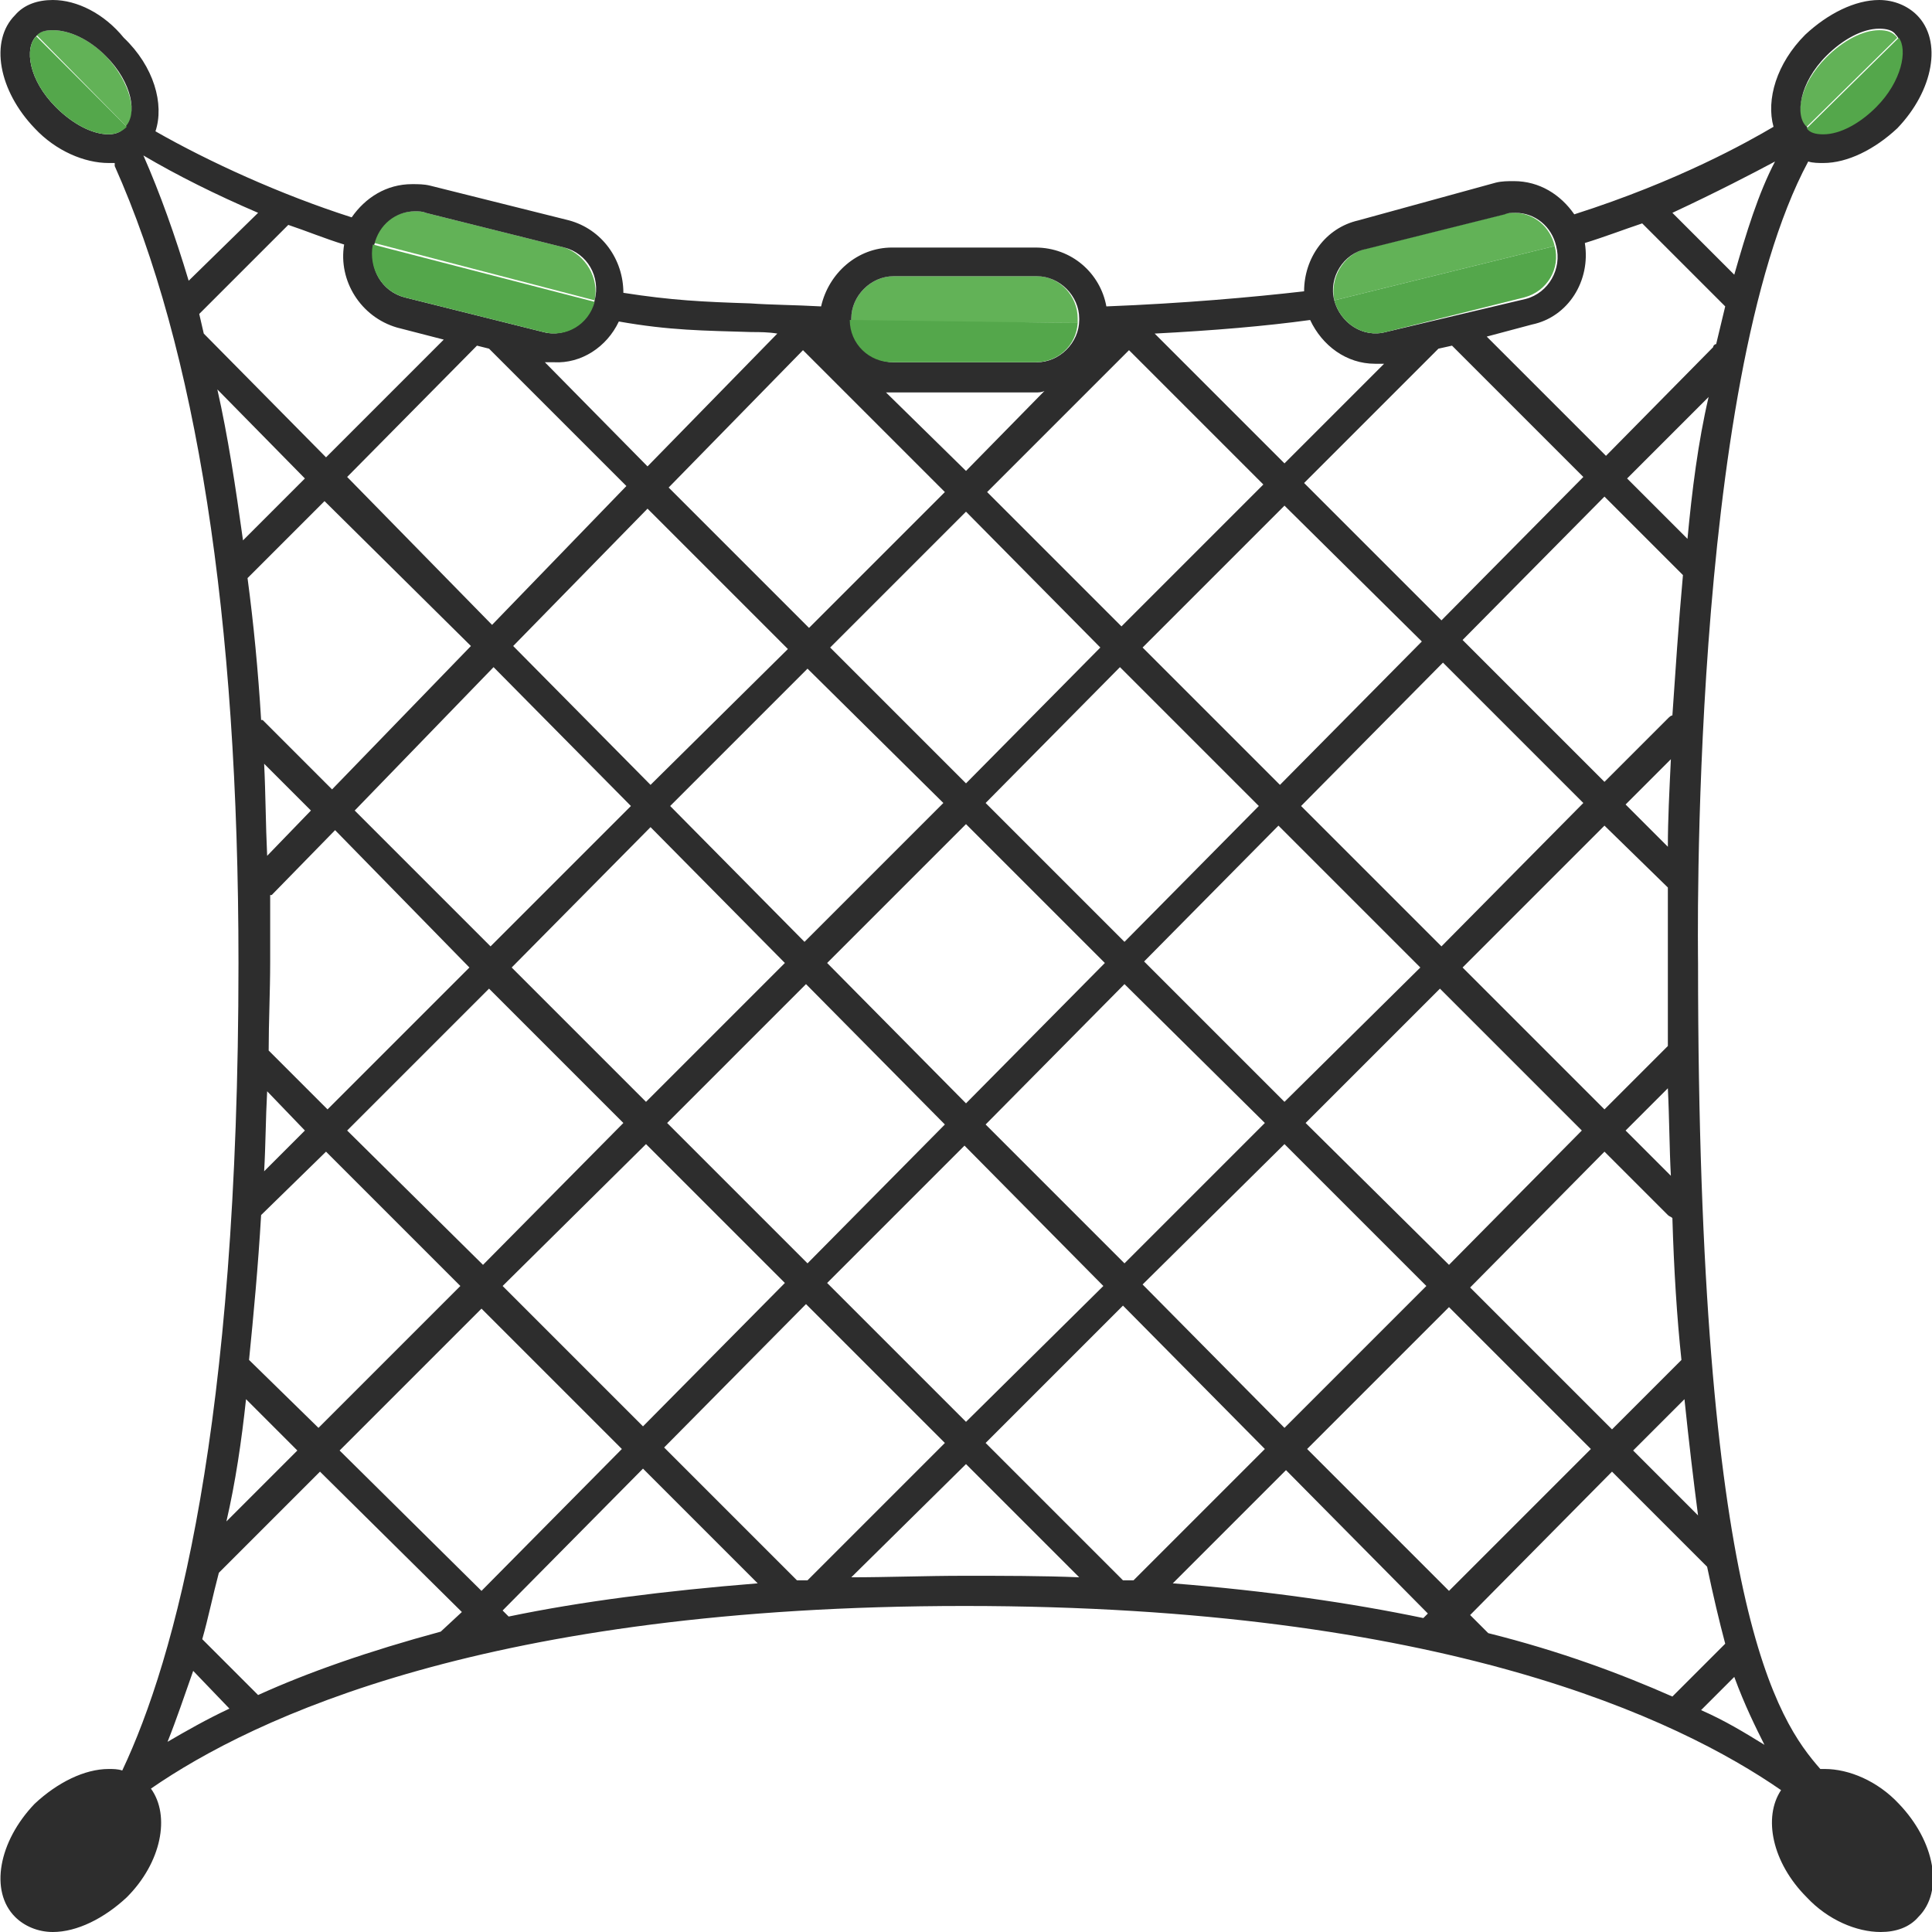 <?xml version="1.0" encoding="utf-8"?>
<!-- Generator: Adobe Illustrator 18.1.0, SVG Export Plug-In . SVG Version: 6.00 Build 0)  -->
<svg version="1.1" baseProfile="tiny" id="Layer_1" xmlns="http://www.w3.org/2000/svg" xmlns:xlink="http://www.w3.org/1999/xlink"
	 x="0px" y="0px" viewBox="0 0 128 128" xml:space="preserve">
<g>
	<path fill="#62B257" d="M39.4,19.9C39.4,20,39.4,20,39.4,19.9l-14.6-3.8c0.3-1.3,1.4-2.1,2.7-2.1c0.2,0,0.5,0,0.7,0.1l9.2,2.3
		C38.8,16.9,39.7,18.4,39.4,19.9z"/>
	<path fill="#62B257" d="M8.4,8.4l-6-6.1C2.6,2.1,3,2,3.5,2C4.6,2,5.9,2.6,7,3.7C8.7,5.5,9.1,7.6,8.4,8.4z"/>
	<path fill="#62B257" d="M103,16.3l-14.6,3.6c-0.3-1.5,0.6-3,2-3.4l9.2-2.3c0.2-0.1,0.4-0.1,0.7-0.1C101.6,14.1,102.7,15,103,16.3
		C103,16.3,103,16.3,103,16.3z"/>
	<path fill="#62B257" d="M71.4,21.1v0.1c0,0.1,0,0.1,0,0.2l-15-0.1v-0.2c0-1.5,1.3-2.8,2.8-2.8h9.5C70.2,18.3,71.4,19.6,71.4,21.1z"
		/>
	<path fill="#62B257" d="M125.7,2.5l-6.1,6c-0.7-0.8-0.4-2.9,1.4-4.7c1.1-1.1,2.4-1.8,3.5-1.8C125,2,125.4,2.1,125.7,2.5
		C125.7,2.4,125.7,2.4,125.7,2.5z"/>
	<path fill="#2D2D2D" d="M7.2,10.8c0.1,0,0.3,0,0.4,0c0,0.1,0,0.1,0,0.2c5.4,12.1,8.2,29.8,8.2,52.8c0,30.8-4.2,46.1-7.7,53.5
		c-0.3-0.1-0.6-0.1-0.9-0.1c-1.6,0-3.4,0.9-4.9,2.3c-2.4,2.5-3,5.8-1.3,7.5c0.6,0.6,1.5,1,2.5,1h0c1.6,0,3.4-0.9,4.9-2.3
		c2.3-2.3,2.9-5.4,1.6-7.2c6.8-4.7,22.4-12.1,53.9-12.1c31.7,0,47.3,7.5,54.1,12.2c-1.2,1.8-0.6,4.8,1.7,7.1
		c1.4,1.5,3.3,2.3,4.9,2.3c0,0,0,0,0,0c1,0,1.9-0.3,2.5-1c1.7-1.7,1.1-5-1.3-7.5c-1.4-1.5-3.3-2.3-4.9-2.3c-0.1,0-0.2,0-0.3,0
		c-2.8-3.2-8.1-10.6-8.1-53.4c0-0.4-0.6-38.4,7.3-53.1c0.3,0.1,0.7,0.1,1,0.1c1.6,0,3.4-0.9,4.9-2.3c2.4-2.5,3-5.8,1.3-7.5
		c-0.6-0.6-1.5-1-2.5-1c-1.6,0-3.4,0.9-4.9,2.3c-1.9,1.9-2.6,4.3-2.1,6.1c-1.7,1-6.3,3.6-13.2,5.8c-0.9-1.3-2.3-2.2-4-2.2
		c-0.4,0-0.8,0-1.2,0.1L90,14.6c-2.2,0.5-3.6,2.5-3.6,4.7c-3.5,0.4-8,0.8-13.1,1c-0.4-2.2-2.3-3.9-4.7-3.9h-9.5
		c-2.3,0-4.2,1.7-4.7,3.9c-1.8-0.1-3.3-0.1-4.7-0.2c-3.1-0.1-5.2-0.2-8.4-0.7c0-2.2-1.4-4.2-3.6-4.8l-9.2-2.3
		c-0.4-0.1-0.8-0.1-1.2-0.1c-1.7,0-3.1,0.9-4,2.2c-4.7-1.5-9.5-3.7-13-5.7c0.6-1.8-0.1-4.3-2.1-6.2C6.9,0.9,5.1,0,3.5,0
		C2.5,0,1.6,0.3,1,1c-1.7,1.7-1.1,5,1.3,7.5C3.7,10,5.6,10.8,7.2,10.8z M14.4,25.8l5.8,5.9l-4.1,4.1C15.6,32.2,15.1,28.9,14.4,25.8z
		 M72.9,42.9l-8.9,9L55,42.9l9-9L72.9,42.9z M58.7,26c0.1,0,0.3,0,0.4,0h9.5c0.2,0,0.4,0,0.6-0.1L64,31.2L58.7,26z M32.5,62.7l-9-9
		l9.2-9.5l9.1,9.2L32.5,62.7z M43.1,54.8l8.9,9L42.8,73l-8.9-8.9L43.1,54.8z M31.1,64.1l-9.4,9.4l-3.9-3.9c0-1.9,0.1-3.9,0.1-5.9
		c0-1.5,0-2.9,0-4.4c0,0,0,0,0.1,0l4.2-4.3L31.1,64.1z M20.2,74.9l-2.7,2.7c0.1-1.7,0.1-3.5,0.2-5.3L20.2,74.9z M17.7,56.7
		c-0.1-2.1-0.1-4.1-0.2-6.1l3.1,3.1L17.7,56.7z M21.6,76.3l8.9,8.9l-9.4,9.4l-4.6-4.5c0.3-3,0.6-6.2,0.8-9.6c0,0,0,0,0,0L21.6,76.3z
		 M23,74.9l9.4-9.4l8.9,8.9L32,83.8L23,74.9z M42.8,75.8l9.2,9.2l-9.4,9.5l-9.3-9.3L42.8,75.8z M44.2,74.4l9.2-9.2l9.2,9.3l-9.1,9.2
		L44.2,74.4z M54.8,63.8l9.2-9.2l9.2,9.2l-9.2,9.3L54.8,63.8z M63.9,75.9l9.2,9.3L64,94.2L54.8,85L63.9,75.9z M65.3,74.5l9.2-9.3
		l9.3,9.2l-9.3,9.3L65.3,74.5z M110.5,56.1l-2.8-2.8l3-3C110.6,52.4,110.5,54.3,110.5,56.1z M110.7,77.9l-3-3l2.8-2.8
		C110.6,74.1,110.6,76.1,110.7,77.9z M110.5,58.8c0,2.8,0,4.6,0,4.9c0,1.9,0,3.8,0,5.6l-4.2,4.2l-9.4-9.4l9.4-9.4L110.5,58.8z
		 M95.5,62.7l-9.3-9.3l9.4-9.5l9.3,9.3L95.5,62.7z M94.1,64.1L85.1,73l-9.3-9.3l8.9-9L94.1,64.1z M85.1,75.8l9.4,9.4l-9.4,9.4
		l-9.4-9.5L85.1,75.8z M86.5,74.4l8.9-8.9l9.4,9.4L96,83.8L86.5,74.4z M106.3,76.3l4.2,4.2c0.1,0.1,0.2,0.1,0.3,0.2
		c0.1,3.4,0.3,6.6,0.6,9.4l-4.6,4.6l-9.4-9.4L106.3,76.3z M110.8,47.4c-0.1,0-0.2,0.1-0.3,0.2l-4.2,4.2l-9.4-9.4l9.4-9.5l5.2,5.2
		C111.2,41.4,111,44.5,110.8,47.4z M95.5,41.1l-9.1-9.1l8.9-8.9l0.9-0.2l8.7,8.7L95.5,41.1z M94.2,42.5L84.8,52l-9.1-9.1l9.4-9.4
		L94.2,42.5z M83.4,53.4l-8.9,9l-9.2-9.2l8.9-9L83.4,53.4z M62.5,53.2l-9.2,9.2l-8.9-9l9.1-9.1L62.5,53.2z M43.1,52L34,42.8l8.9-9.1
		l9.3,9.3L43.1,52z M32.6,41.4L23,31.6l8.6-8.7l0.8,0.2c0,0,0,0,0,0l9.1,9.1L32.6,41.4z M31.2,42.8L22,52.3l-4.6-4.6
		c0,0-0.1,0-0.1,0c-0.2-3.3-0.5-6.4-0.9-9.4l5.1-5.1L31.2,42.8z M16.3,92.7l3.4,3.4l-4.7,4.7C15.6,98.2,16,95.5,16.3,92.7z
		 M11.1,115.4c0.6-1.5,1.1-3,1.7-4.7l2.4,2.5C13.7,113.9,12.3,114.7,11.1,115.4z M29.2,108.1C29.2,108.1,29.2,108.1,29.2,108.1
		c-4.8,1.3-8.8,2.7-12.1,4.2l-3.6-3.6c0,0-0.1-0.1-0.1-0.1c0.4-1.4,0.7-2.9,1.1-4.4c0,0,0,0,0,0l6.7-6.7l9.4,9.3L29.2,108.1z
		 M22.5,96.1l9.4-9.4l9.3,9.3l-9.3,9.4L22.5,96.1z M33.7,107.1l-0.4-0.4l9.3-9.4l7.6,7.6C44,105.4,38.5,106.1,33.7,107.1z
		 M52.8,104.7L44,95.9l9.4-9.5l9.2,9.2l-9.1,9.1C53.3,104.7,53,104.7,52.8,104.7z M63.9,104.4c-2.6,0-5.1,0.1-7.5,0.1L64,97l7.5,7.5
		C69.1,104.4,66.5,104.4,63.9,104.4z M74.4,104.7l-9.1-9.1l9.1-9.1l9.4,9.5l-8.7,8.7C74.9,104.7,74.7,104.7,74.4,104.7z M94.3,107.2
		c-4.8-1-10.3-1.8-16.6-2.3l7.5-7.5l9.4,9.5L94.3,107.2z M86.6,96l9.4-9.4l9.4,9.4l-9.4,9.4L86.6,96z M116.9,115.6
		c-1.3-0.8-2.6-1.6-4.2-2.3l2.2-2.2C115.6,113,116.3,114.4,116.9,115.6z M114.3,108.9l-3.5,3.5c-3.4-1.5-7.4-3-12.2-4.2l-1.2-1.2
		l9.4-9.5l6.3,6.3C113.5,105.7,113.9,107.4,114.3,108.9z M112.5,100.4l-4.3-4.3l3.4-3.4C111.9,95.6,112.2,98.1,112.5,100.4z
		 M111.8,35.7l-4-4l5.4-5.4C112.5,29.3,112.1,32.5,111.8,35.7z M121,3.7c1.1-1.1,2.4-1.8,3.5-1.8c0.5,0,0.9,0.1,1.1,0.4
		c0.8,0.8,0.4,2.9-1.3,4.7c-1.1,1.1-2.4,1.8-3.5,1.8c-0.5,0-0.9-0.1-1.1-0.4C118.9,7.7,119.2,5.5,121,3.7z M117.6,10.7
		c-1.1,2.1-1.9,4.7-2.7,7.5l-4.1-4.1C113.8,12.7,116.1,11.5,117.6,10.7z M105,16.1c1.3-0.4,2.6-0.9,3.8-1.3l5.5,5.5
		c-0.2,0.8-0.4,1.7-0.6,2.5c-0.1,0-0.2,0.1-0.2,0.2l-7.1,7.2l-7.9-7.9l3-0.8C103.9,21,105.4,18.6,105,16.1z M90.5,16.5l9.2-2.3
		c0.2-0.1,0.4-0.1,0.7-0.1c1.3,0,2.4,0.9,2.7,2.2c0.4,1.5-0.5,3.1-2,3.5L91.8,22c-1.5,0.4-3-0.6-3.4-2.1C88,18.4,89,16.8,90.5,16.5z
		 M86.8,21.2c0.8,1.7,2.4,2.9,4.3,2.9c0.2,0,0.4,0,0.6,0l-6.6,6.6l-8.6-8.6C80.4,21.9,83.9,21.6,86.8,21.2z M74.8,23.2l8.9,8.9
		l-9.4,9.4l-8.9-8.9L74.8,23.2z M56.4,21.1c0-1.5,1.3-2.8,2.8-2.8h9.5c1.5,0,2.8,1.3,2.8,2.8v0.1c0,1.5-1.3,2.8-2.8,2.8h-9.5
		c-1.5,0-2.8-1.3-2.8-2.8V21.1z M62.6,32.6l-9,9l-9.3-9.3l8.9-9.1L62.6,32.6z M41,21.3c3.4,0.6,5.6,0.6,8.8,0.7c0.5,0,1.1,0,1.7,0.1
		l-8.6,8.8L36.1,24c0.2,0,0.4,0,0.6,0C38.5,24.1,40.2,23,41,21.3z M24.8,16.2c0.3-1.3,1.4-2.2,2.7-2.2c0.2,0,0.5,0,0.7,0.1l9.2,2.3
		c1.5,0.4,2.4,1.9,2,3.5C39,21.4,37.5,22.4,36,22l-9.2-2.3C25.3,19.3,24.4,17.8,24.8,16.2z M22.8,16.2c-0.4,2.4,1.1,4.8,3.5,5.5
		l3.1,0.8l-7.8,7.8l-8.1-8.2c-0.1-0.4-0.2-0.9-0.3-1.3l5.9-5.9C20.3,15.3,21.5,15.8,22.8,16.2z M17.1,14.1l-4.6,4.5
		c-0.9-3-1.9-5.8-3-8.3C11.7,11.6,14.3,12.9,17.1,14.1z M2.4,2.4C2.6,2.1,3,2,3.5,2C4.6,2,5.9,2.6,7,3.7c1.8,1.8,2.1,3.9,1.3,4.7
		C8.1,8.7,7.7,8.9,7.2,8.9c-1.1,0-2.4-0.7-3.5-1.8C1.9,5.3,1.6,3.2,2.4,2.4z"/>
	<path fill="#54A74B" d="M8.4,8.4C8.4,8.4,8.3,8.5,8.4,8.4C8.1,8.7,7.7,8.9,7.2,8.9c-1.1,0-2.4-0.7-3.5-1.8C1.9,5.3,1.6,3.2,2.4,2.4
		c0,0,0,0,0,0L8.4,8.4z"/>
	<path fill="#54A74B" d="M39.4,20c-0.4,1.5-1.9,2.4-3.4,2l-9.2-2.3c-1.5-0.4-2.4-1.9-2.1-3.5c0,0,0,0,0,0L39.4,20z"/>
	<path fill="#54A74B" d="M71.4,21.4c-0.1,1.5-1.3,2.6-2.8,2.6h-9.5c-1.5,0-2.8-1.2-2.8-2.8L71.4,21.4z"/>
	<path fill="#54A74B" d="M101,19.7L91.8,22c-1.5,0.4-3-0.6-3.4-2.1c0,0,0,0,0,0l14.6-3.6C103.4,17.8,102.5,19.3,101,19.7z"/>
	<path fill="#54A74B" d="M124.3,7.1c-1.1,1.1-2.4,1.8-3.5,1.8c-0.5,0-0.9-0.1-1.1-0.4c0,0,0,0,0,0l6.1-6
		C126.4,3.3,126,5.4,124.3,7.1z"/>
</g>
</svg>
